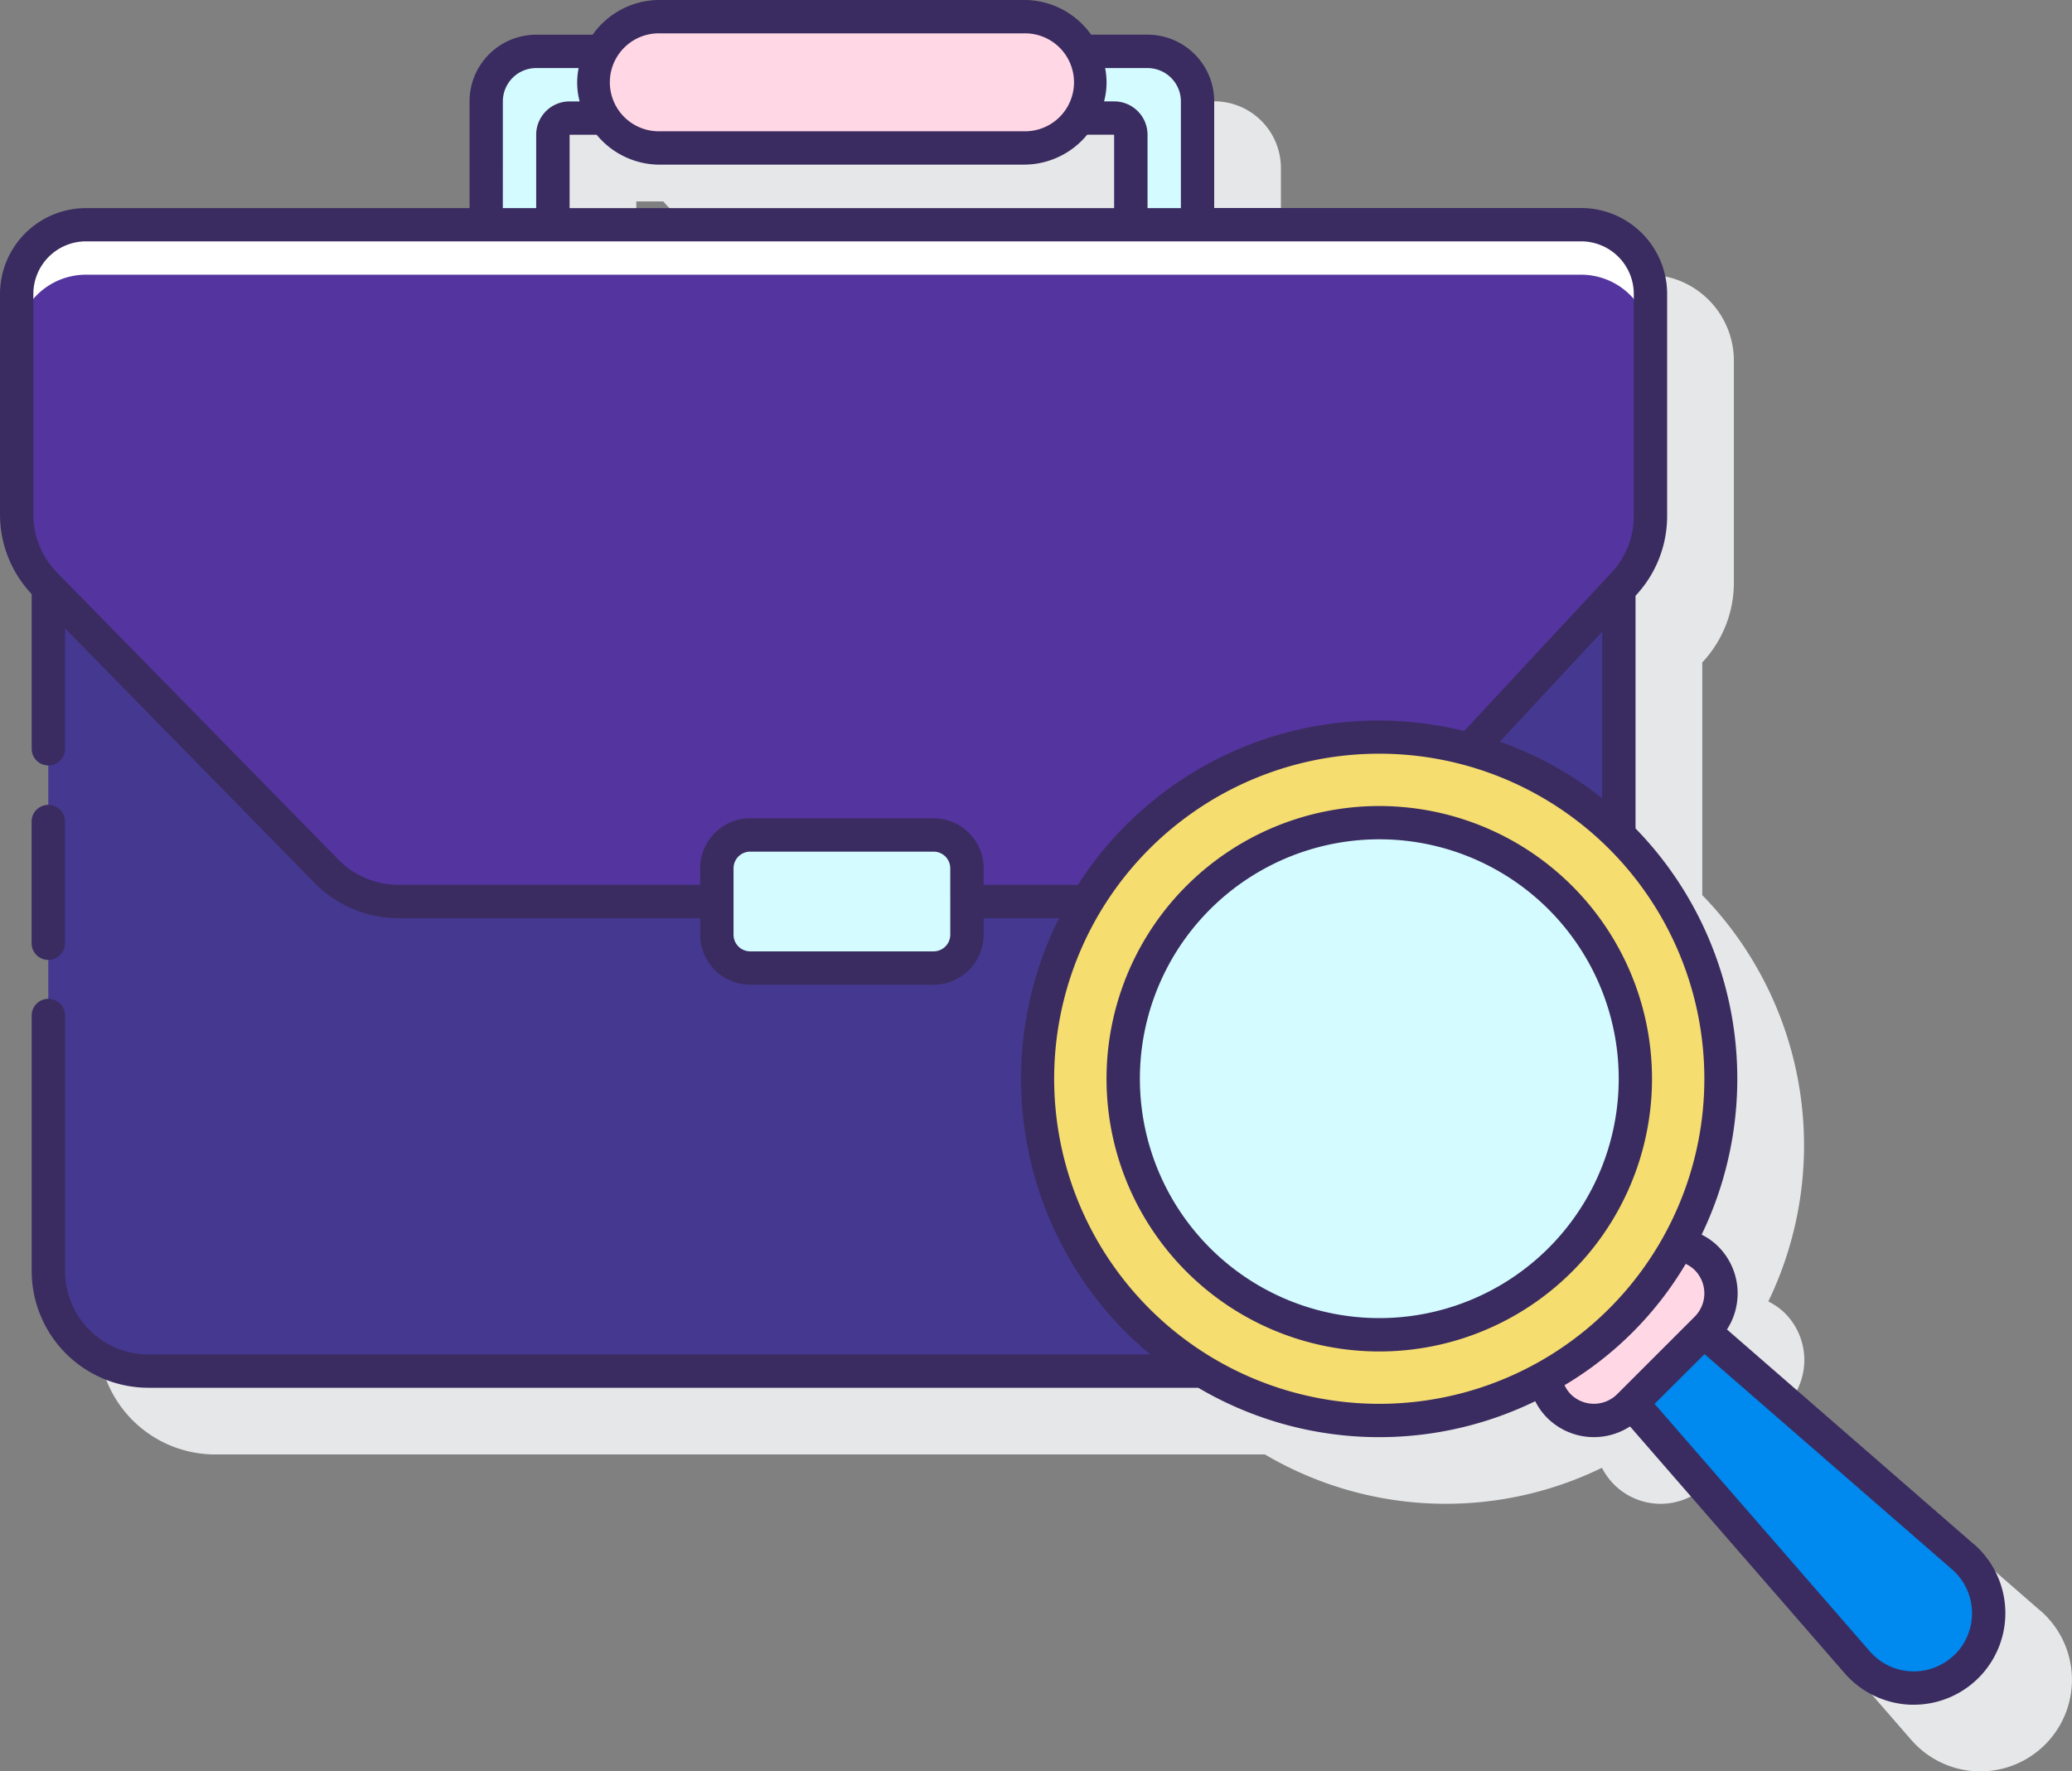 <svg xmlns="http://www.w3.org/2000/svg" width="180.124" height="154" viewBox="0 0 180.124 154"><rect x="0" y="0" width="180.124" height="154" fill="#808080" stroke="none"/><defs><style>.a{fill:#e6e7e8;}.b{fill:#453890;}.c{fill:#54349f;}.d{fill:#fff;}.e{fill:#d4fbff;}.f{fill:#0089ef;}.g{fill:#ffd7e5;}.h{fill:#f6dd6f;}.i{fill:#3a2c60;}</style></defs><g transform="translate(-1.857 -10.867)"><path class="a" d="M177.448,149.118,155.987,130.45a5.768,5.768,0,0,0-.754-7.207,5.684,5.684,0,0,0-1.449-1.026,31.184,31.184,0,0,0-5.742-35.326V66.663l.03-.033a10.116,10.116,0,0,0,2.717-6.91v-19.3a7.478,7.478,0,0,0-7.47-7.47H111.412V23.677a5.8,5.8,0,0,0-5.8-5.8h-4.9a7.139,7.139,0,0,0-5.81-3.013H63.195a7.139,7.139,0,0,0-5.817,3.019h-4.9a5.8,5.8,0,0,0-5.8,5.8v9.275H13.328a7.48,7.48,0,0,0-7.471,7.464V59.587a10.081,10.081,0,0,0,2.754,6.932v58.855a10.157,10.157,0,0,0,10.145,10.145h91.267a30.975,30.975,0,0,0,29.3,1.159,5.717,5.717,0,0,0,8.229,2.2l18.662,21.462a7.99,7.99,0,0,0,5.73,2.732h.272a7.961,7.961,0,0,0,5.228-13.967ZM55.374,26.581h2.351a7.1,7.1,0,0,0,5.47,2.6H94.9a7.113,7.113,0,0,0,5.47-2.6h2.342v6.377H55.374Z" transform="translate(1.797 1.797)"/><path class="b" d="M118.611,70.637a8.7,8.7,0,0,1-6.367,2.772H35.166A8.687,8.687,0,0,1,28.957,70.8L4.753,46.109v59.432a8.7,8.7,0,0,0,8.7,8.7H132.591a8.7,8.7,0,0,0,8.7-8.7V46.266Z" transform="translate(1.301 15.833)"/><path class="c" d="M138.861,24.348H8.877a6.02,6.02,0,0,0-6.02,6.017V49.531a8.7,8.7,0,0,0,2.486,6.087L29.809,80.577a8.687,8.687,0,0,0,6.209,2.609H113.1a8.7,8.7,0,0,0,6.367-2.773l23.094-24.83a8.7,8.7,0,0,0,2.329-5.922v-19.3A6.02,6.02,0,0,0,138.861,24.348Z" transform="translate(0.449 6.057)"/><path class="d" d="M138.861,24.348H8.877a6.02,6.02,0,0,0-6.02,6.017v4.348a6.02,6.02,0,0,1,6.02-6.02H138.861a6.021,6.021,0,0,1,6.022,6.022V30.365A6.02,6.02,0,0,0,138.861,24.348Z" transform="translate(0.449 6.057)"/><rect class="e" width="21.739" height="11.571" rx="2" transform="translate(64.176 83.457)"/><path class="f" d="M128.522,110.325l-22.536-19.6-6.245,6.245,19.6,22.536a6.512,6.512,0,0,0,9.517.332h0a6.51,6.51,0,0,0-.332-9.517Z" transform="translate(43.977 35.88)"/><path class="g" d="M108.574,86.728a4.269,4.269,0,0,0-2.487-1.209A29.245,29.245,0,0,1,94.529,97.077a4.288,4.288,0,0,0,7.3,2.485l6.742-6.741a4.31,4.31,0,0,0,0-6.094Z" transform="translate(41.635 33.539)"/><path class="h" d="M29.71,0A29.71,29.71,0,1,1,0,29.71,29.71,29.71,0,0,1,29.71,0Z" transform="translate(92.05 74.944)"/><path class="e" d="M107.231,66.739a22.261,22.261,0,1,0,0,31.483,22.261,22.261,0,0,0,0-31.483Z" transform="translate(30.269 22.173)"/><path class="e" d="M31.024,18.3V29.022h5.8V21.2a1.449,1.449,0,0,1,1.449-1.449H85.614A1.449,1.449,0,0,1,87.063,21.2v7.826h5.8V18.3a4.348,4.348,0,0,0-4.348-4.348H35.372A4.348,4.348,0,0,0,31.024,18.3Z" transform="translate(13.104 1.385)"/><path class="g" d="M74.9,11.867H43.189a5.707,5.707,0,1,0,0,11.414H74.9a5.707,5.707,0,1,0,0-11.414Z" transform="translate(16.005 0.449)"/><path class="i" d="M5.2,72.629A1.449,1.449,0,0,0,6.653,71.18V60.6a1.449,1.449,0,0,0-2.9,0V71.18A1.449,1.449,0,0,0,5.2,72.629Z" transform="translate(0.852 21.693)"/><path class="i" d="M173.448,145.118,151.987,126.45a5.768,5.768,0,0,0-.754-7.207,5.581,5.581,0,0,0-1.449-1.038,31.181,31.181,0,0,0-5.746-35.314V62.663l.03-.033a10.116,10.116,0,0,0,2.717-6.91v-19.3a7.478,7.478,0,0,0-7.475-7.467h-31.9V19.68a5.8,5.8,0,0,0-5.8-5.8h-4.9a7.136,7.136,0,0,0-5.81-3.016H59.195a7.138,7.138,0,0,0-5.819,3.02h-4.9a5.8,5.8,0,0,0-5.8,5.8V28.96H9.328a7.48,7.48,0,0,0-7.471,7.462V55.587a10.081,10.081,0,0,0,2.754,6.932V75.964a1.449,1.449,0,1,0,2.9,0V65.492L29.224,87.648a10.2,10.2,0,0,0,7.246,3.043H62.727v1.438a4.348,4.348,0,0,0,4.348,4.348H83.016a4.348,4.348,0,0,0,4.348-4.348V90.692h6.562a31.2,31.2,0,0,0,5.8,36c.683.683,1.4,1.323,2.132,1.933h-87.1a7.255,7.255,0,0,1-7.246-7.246V99.152a1.449,1.449,0,1,0-2.9,0v22.222a10.157,10.157,0,0,0,10.145,10.145h91.268a30.97,30.97,0,0,0,29.293,1.168,5.619,5.619,0,0,0,1.033,1.441,5.759,5.759,0,0,0,7.207.752l18.662,21.462a7.987,7.987,0,0,0,5.729,2.732h.274a7.961,7.961,0,0,0,5.228-13.967Zm-32.31-64.846a30.845,30.845,0,0,0-8.9-4.928l8.9-9.565ZM59.195,25.179H90.9a7.11,7.11,0,0,0,5.468-2.6h2.343V28.96H51.374V22.583h2.351a7.113,7.113,0,0,0,5.47,2.6Zm42.42-8.393a2.9,2.9,0,0,1,2.9,2.9V28.96h-2.9V22.583a2.9,2.9,0,0,0-2.9-2.9h-.878a6.393,6.393,0,0,0,.09-2.9Zm-42.42-3.02H90.9a4.258,4.258,0,1,1,0,8.515H59.195a4.258,4.258,0,1,1,0-8.515ZM45.571,19.684a2.9,2.9,0,0,1,2.9-2.9h3.688a6.361,6.361,0,0,0,.088,2.9h-.878a2.9,2.9,0,0,0-2.9,2.9V28.96h-2.9ZM84.466,92.129a1.449,1.449,0,0,1-1.449,1.449H67.074a1.449,1.449,0,0,1-1.449-1.449V86.357a1.449,1.449,0,0,1,1.449-1.449H83.016a1.449,1.449,0,0,1,1.449,1.449Zm2.9-4.336V86.357a4.348,4.348,0,0,0-4.348-4.348H67.074a4.348,4.348,0,0,0-4.348,4.348v1.436H36.467a7.281,7.281,0,0,1-5.174-2.174L6.827,60.66a7.209,7.209,0,0,1-2.071-5.072V36.422a4.577,4.577,0,0,1,4.572-4.571H139.311a4.577,4.577,0,0,1,4.575,4.571v19.3a7.212,7.212,0,0,1-1.942,4.935L129.137,74.422A31.014,31.014,0,0,0,95.569,87.79Zm14.41,36.845a28.261,28.261,0,1,1,19.986,8.277A28.261,28.261,0,0,1,101.774,124.638Zm36.623,7.436a2.754,2.754,0,0,1-.53-.78A30.167,30.167,0,0,0,148.4,120.748a2.792,2.792,0,0,1,.784.541,2.865,2.865,0,0,1,0,4.045l-6.743,6.741a2.862,2.862,0,0,1-4.043,0Zm33.406,22.62a5.061,5.061,0,0,1-7.4-.258l-18.71-21.516,4.341-4.325,21.514,18.71a5.064,5.064,0,0,1,.258,7.4Z"/><path class="i" d="M108.706,66.164a23.71,23.71,0,1,0,6.945,16.767,23.71,23.71,0,0,0-6.945-16.767Zm-2.049,31.483a20.813,20.813,0,1,1,6.1-14.716A20.813,20.813,0,0,1,106.657,97.646Z" transform="translate(29.819 21.723)"/></g></svg>